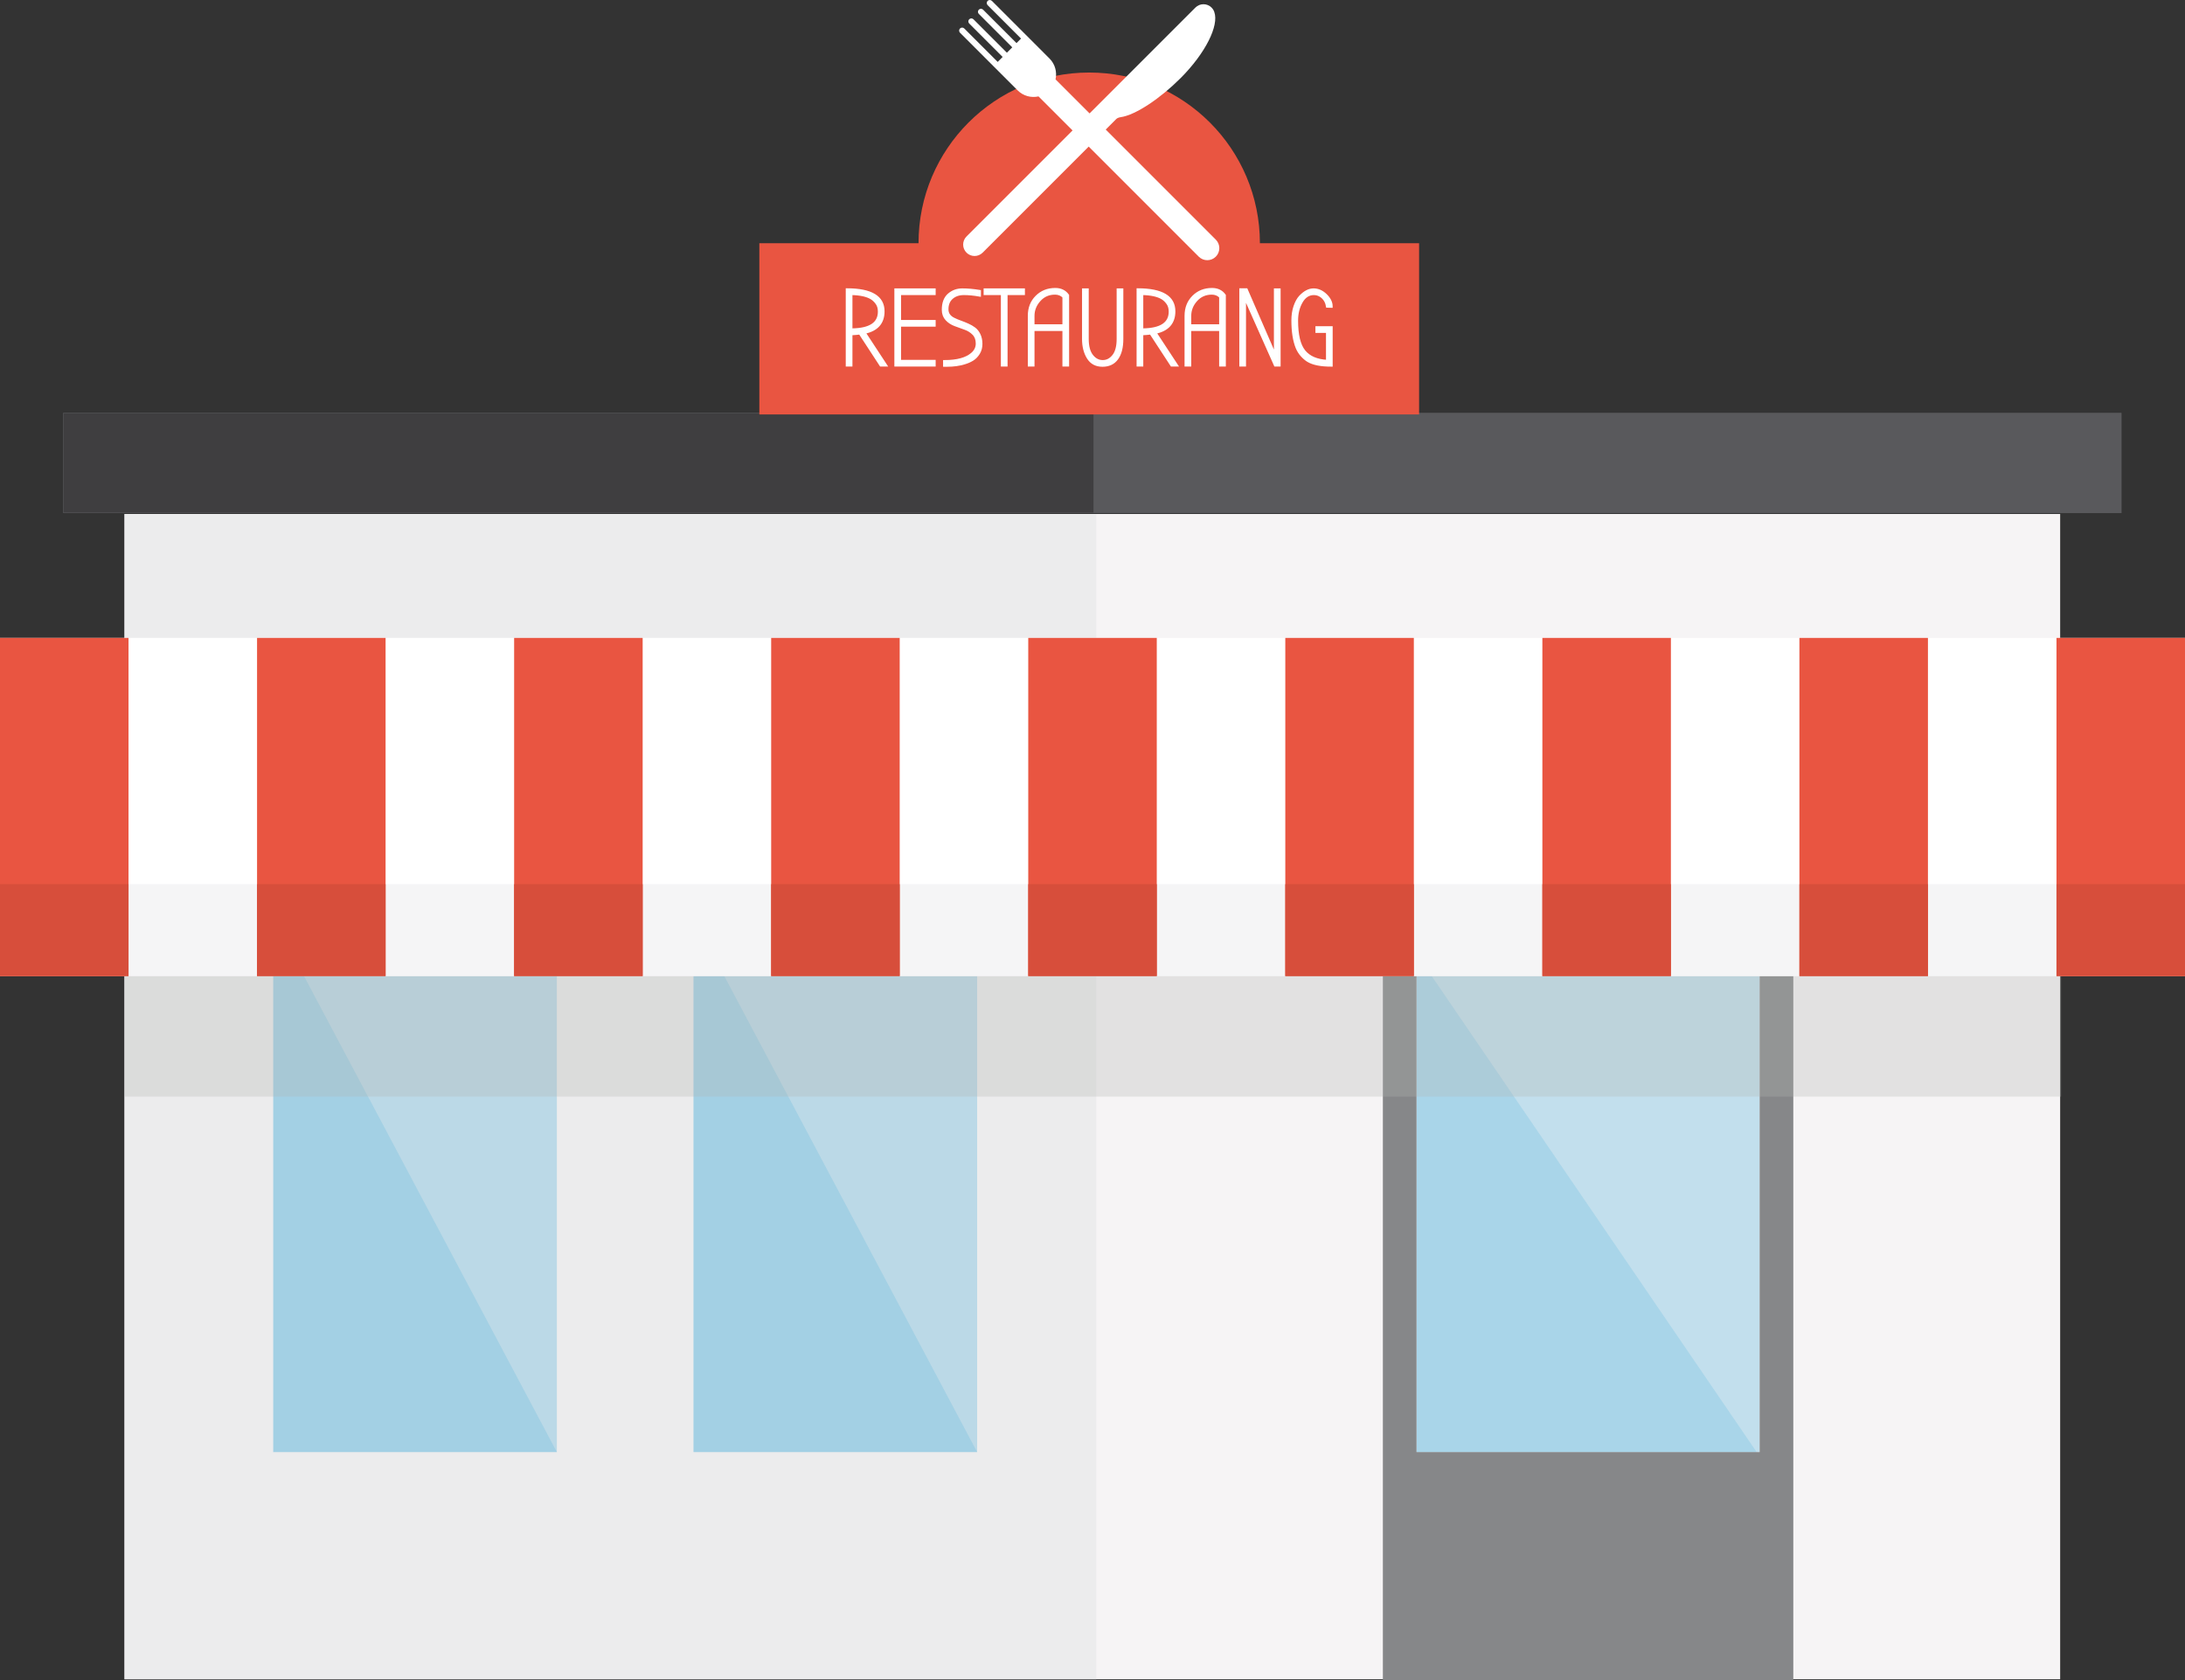 <?xml version="1.0" encoding="utf-8"?>
<!-- Generator: Adobe Illustrator 15.0.2, SVG Export Plug-In . SVG Version: 6.00 Build 0)  -->
<!DOCTYPE svg PUBLIC "-//W3C//DTD SVG 1.1//EN" "http://www.w3.org/Graphics/SVG/1.1/DTD/svg11.dtd">
<svg version="1.1" id="Lager_1" xmlns="http://www.w3.org/2000/svg" xmlns:xlink="http://www.w3.org/1999/xlink" x="0px" y="0px"
	 width="504.523px" height="387.947px" viewBox="0 0 504.523 387.947" enable-background="new 0 0 504.523 387.947"
	 xml:space="preserve">
<rect x="0" y="0" width="504.523" height="387.947" fill="#333333" stroke="none"/>
<g>
	
		<rect x="29.66" y="119.571" fill="#F6F4F5" stroke="#F6F4F5" stroke-width="1.803" stroke-miterlimit="10" width="445.135" height="267.229"/>
	
		<path opacity="0.9" fill="#A1887A" stroke="#A1887A" stroke-width="0.931" stroke-miterlimit="10" enable-background="new    " d="
		M319.309,304.626"/>
	
		<path opacity="0.9" fill="#A1887A" stroke="#A1887A" stroke-width="0.931" stroke-miterlimit="10" enable-background="new    " d="
		M340.441,304.21"/>
	
		<rect x="29.66" y="119.571" fill="#ECECED" stroke="#ECECED" stroke-width="1.803" stroke-miterlimit="10" width="222.568" height="267.229"/>
	
		<rect x="14.955" y="95.682" fill="#59595C" stroke="#59595C" stroke-width="0.739" stroke-miterlimit="10" width="474.549" height="22.412"/>
	
		<rect x="14.957" y="95.682" fill="#3F3E40" stroke="#3F3E40" stroke-width="0.522" stroke-miterlimit="10" width="237.273" height="22.412"/>
	<g>
		<g>
			<rect x="63.09" y="211.972" opacity="0.24" fill="#219AD4" enable-background="new    " width="65.492" height="123.281"/>
			<polygon opacity="0.15" fill="#219AD4" enable-background="new    " points="63.09,211.972 63.09,335.253 128.582,335.253 			"/>
		</g>
	</g>
	<rect x="327.076" y="220.223" opacity="0.24" fill="#219AD4" enable-background="new    " width="79.229" height="115.03"/>
	<polygon opacity="0.15" fill="#219AD4" enable-background="new    " points="327.078,220.223 327.08,336.267 406.307,336.267 	"/>
	<g>
		<rect x="160.135" y="211.972" opacity="0.24" fill="#219AD4" enable-background="new    " width="65.492" height="123.281"/>
		<polygon opacity="0.15" fill="#219AD4" enable-background="new    " points="160.135,211.972 160.135,335.253 225.627,335.253 		
			"/>
	</g>
	<path fill="#868789" d="M406.307,211.972h-79.229h-7.77v8.251v115.03l0,0v52.694h94.771v-51.682v-1.015V220.223v-8.251H406.307
		L406.307,211.972z M406.307,335.253h-79.229v-115.03h79.229V335.253z"/>
	<path opacity="0.93" fill="#C5DFE8" enable-background="new    " d="M252.393,207.261"/>
	<g>
		<rect y="147.28" fill="#FFFFFF" width="504.521" height="78.08"/>
		<rect y="204.138" fill="#F5F5F6" width="504.521" height="21.225"/>
		<rect x="474.848" y="147.28" fill="#E95541" width="29.676" height="78.08"/>
		<rect x="415.49" y="147.28" fill="#E95541" width="29.678" height="78.08"/>
		<rect x="356.139" y="147.28" fill="#E95541" width="29.676" height="78.08"/>
		<rect x="296.779" y="147.28" fill="#E95541" width="29.68" height="78.08"/>
		<rect x="237.426" y="147.28" fill="#E95541" width="29.676" height="78.08"/>
		<rect x="178.066" y="147.28" fill="#E95541" width="29.678" height="78.08"/>
		<rect x="118.715" y="147.28" fill="#E95541" width="29.676" height="78.08"/>
		<rect x="59.355" y="147.28" fill="#E95541" width="29.678" height="78.08"/>
		<rect y="147.28" fill="#E95541" width="29.678" height="78.08"/>
		<rect x="474.848" y="204.138" fill="#D74E3B" width="29.676" height="21.225"/>
		<rect x="415.49" y="204.138" fill="#D74E3B" width="29.678" height="21.225"/>
		<rect x="356.139" y="204.138" fill="#D74E3B" width="29.676" height="21.225"/>
		<rect x="296.779" y="204.138" fill="#D74E3B" width="29.68" height="21.225"/>
		<rect x="237.426" y="204.138" fill="#D74E3B" width="29.676" height="21.225"/>
		<rect x="178.066" y="204.138" fill="#D74E3B" width="29.678" height="21.225"/>
		<rect x="118.715" y="204.138" fill="#D74E3B" width="29.676" height="21.225"/>
		<rect x="59.355" y="204.138" fill="#D74E3B" width="29.678" height="21.225"/>
		<rect y="204.138" fill="#D74E3B" width="29.678" height="21.225"/>
	</g>
	<rect x="28.775" y="225.36" opacity="0.3" fill="#B2B4B3" enable-background="new    " width="447.139" height="27.828"/>
	<g>
		<g>
			<path fill="#E95541" d="M290.916,56.159c-0.002-21.769-17.645-39.413-39.412-39.413S212.09,34.393,212.09,56.159h-36.756v39.521
				h152.338V56.159H290.916z"/>
			<g>
				<path fill="#FFFFFF" stroke="#FFFFFF" stroke-width="0.622" stroke-miterlimit="10" d="M204.508,84.316h-1.119l-4.83-7.393
					c-0.613,0.086-1.295,0.141-2.039,0.174v7.219h-0.922V66.869c5.559,0.018,8.338,1.686,8.338,5.004
					c0,2.67-1.459,4.307-4.381,4.901L204.508,84.316z M196.52,76.104l0.246,0.021c4.168-0.062,6.25-1.461,6.25-4.181
					c0-0.763-0.178-1.396-0.533-1.903c-0.359-0.506-0.76-0.896-1.209-1.184c-1.062-0.664-2.646-1.01-4.754-1.045V76.104z"/>
				<path fill="#FFFFFF" stroke="#FFFFFF" stroke-width="0.622" stroke-miterlimit="10" d="M206.824,84.316V66.893h8.91v0.922
					h-7.99v6.373h7.99v0.92h-7.99v8.288h7.99v0.921H206.824L206.824,84.316z"/>
				<path fill="#FFFFFF" stroke="#FFFFFF" stroke-width="0.622" stroke-miterlimit="10" d="M224.496,81.679
					c0.744-0.646,1.119-1.436,1.119-2.365c0-0.928-0.268-1.67-0.809-2.229c-0.539-0.554-1.191-0.97-1.955-1.241
					c-0.762-0.272-1.527-0.552-2.299-0.834c-0.773-0.281-1.432-0.709-1.969-1.283c-0.537-0.57-0.807-1.308-0.807-2.201
					c0-1.559,0.434-2.721,1.305-3.484c0.873-0.763,1.914-1.146,3.125-1.146s2.537,0.117,3.982,0.349v0.921
					c-1.295-0.23-2.506-0.348-3.633-0.348c-1.131,0-2.055,0.316-2.777,0.944c-0.723,0.632-1.084,1.521-1.084,2.665
					c0,0.993,0.514,1.741,1.543,2.238c0.465,0.233,0.975,0.447,1.533,0.646c0.555,0.2,1.115,0.423,1.678,0.675
					c0.564,0.248,1.076,0.541,1.531,0.882c0.457,0.34,0.832,0.815,1.121,1.42c0.287,0.604,0.436,1.312,0.436,2.115
					c0,0.808-0.189,1.516-0.561,2.128c-0.375,0.614-0.832,1.096-1.379,1.443c-0.549,0.348-1.189,0.632-1.92,0.845
					c-1.178,0.368-2.506,0.549-3.982,0.549h-0.621v-0.919C221.029,83.446,223.168,82.855,224.496,81.679z"/>
				<path fill="#FFFFFF" stroke="#FFFFFF" stroke-width="0.622" stroke-miterlimit="10" d="M232.338,84.316h-0.922V67.814h-3.982
					v-0.922h8.91v0.922h-4.006V84.316z"/>
				<path fill="#FFFFFF" stroke="#FFFFFF" stroke-width="0.622" stroke-miterlimit="10" d="M246.547,68.188v16.129h-0.92v-8.213
					h-7.068v8.213h-0.922V72.918c0-1.794,0.572-3.262,1.719-4.404c1.143-1.146,2.58-1.718,4.307-1.718
					C244.922,66.794,245.885,67.261,246.547,68.188z M245.627,75.181v-6.646c-0.533-0.547-1.203-0.819-2.018-0.819
					c-1.461,0-2.666,0.528-3.619,1.593c-0.955,1.062-1.432,2.273-1.432,3.633v2.24H245.627L245.627,75.181z"/>
				<path fill="#FFFFFF" stroke="#FFFFFF" stroke-width="0.622" stroke-miterlimit="10" d="M257.922,82.763
					c-0.764,1.066-1.885,1.604-3.359,1.604s-2.576-0.588-3.311-1.769c-0.727-1.174-1.096-2.611-1.096-4.307V66.893h0.924v11.375
					c0,1.692,0.342,2.979,1.031,3.857c0.688,0.881,1.527,1.32,2.516,1.32c0.984,0,1.818-0.438,2.502-1.309
					c0.678-0.869,1.018-2.161,1.018-3.871V66.893h0.922v11.398C259.068,80.198,258.688,81.691,257.922,82.763z"/>
				<path fill="#FFFFFF" stroke="#FFFFFF" stroke-width="0.622" stroke-miterlimit="10" d="M271.664,84.316h-1.123l-4.828-7.393
					c-0.615,0.086-1.295,0.141-2.039,0.174v7.219h-0.922V66.869c5.559,0.018,8.336,1.686,8.336,5.004
					c0,2.67-1.459,4.307-4.379,4.901L271.664,84.316z M263.674,76.104l0.25,0.021c4.164-0.062,6.246-1.461,6.246-4.181
					c0-0.763-0.18-1.396-0.535-1.903c-0.357-0.506-0.76-0.896-1.205-1.184c-1.066-0.664-2.65-1.01-4.756-1.045V76.104z"/>
				<path fill="#FFFFFF" stroke="#FFFFFF" stroke-width="0.622" stroke-miterlimit="10" d="M282.738,68.188v16.129h-0.92v-8.213
					h-7.068v8.213h-0.922V72.918c0-1.794,0.572-3.262,1.719-4.404c1.143-1.146,2.58-1.718,4.305-1.718
					C281.111,66.794,282.076,67.261,282.738,68.188z M281.818,75.181v-6.646c-0.533-0.547-1.203-0.819-2.018-0.819
					c-1.461,0-2.666,0.528-3.621,1.593c-0.955,1.062-1.43,2.273-1.43,3.633v2.24H281.818L281.818,75.181z"/>
				<path fill="#FFFFFF" stroke="#FFFFFF" stroke-width="0.622" stroke-miterlimit="10" d="M287.395,68.462v15.854h-0.92V66.869
					h1.318l6.668,15.334V66.893h0.924v17.424h-0.924L287.395,68.462z"/>
				<path fill="#FFFFFF" stroke="#FFFFFF" stroke-width="0.622" stroke-miterlimit="10" d="M307.406,70.751l-0.92-0.023
					c-0.15-0.896-0.52-1.606-1.107-2.127c-0.59-0.524-1.25-0.785-1.979-0.785c-1.23,0-2.201,0.627-2.914,1.88
					c-0.715,1.251-1.066,2.692-1.066,4.318c0,3.303,0.564,5.655,1.701,7.067c1.137,1.41,2.926,2.184,5.365,2.313V76.55h-2.439
					v-0.924h3.359v8.715c-2.406,0-4.197-0.357-5.377-1.07c-0.463-0.281-0.932-0.68-1.404-1.194c-0.475-0.515-0.859-1.129-1.16-1.843
					c-0.645-1.611-0.969-3.691-0.969-6.25c0-1.207,0.164-2.296,0.498-3.258c0.33-0.961,0.746-1.709,1.242-2.24
					c1.014-1.062,2.033-1.594,3.061-1.594c1.031,0,1.971,0.416,2.824,1.244C306.979,68.97,307.406,69.841,307.406,70.751z"/>
			</g>
		</g>
		<g>
			<path fill="#FFFFFF" d="M257.73,27.498l-30.836,30.834c-1.029,1.03-2.699,1.029-3.727-0.001c-1.029-1.027-1.029-2.695,0-3.729
				l52.857-52.857c1.031-1.027,2.697-1.027,3.727,0c0.076,0.075,0.145,0.156,0.207,0.236c0.014,0.017,0.027,0.031,0.033,0.047
				c0.061,0.074,0.111,0.151,0.156,0.227c0.008,0.015,0.014,0.023,0.02,0.034c0.051,0.09,0.096,0.178,0.137,0.269
				c0.004,0.011,0.01,0.02,0.014,0.027c0.023,0.059,0.043,0.111,0.061,0.171c1.141,3.122-2.025,9.525-7.781,15.283
				c-4.646,4.646-10.379,8.539-13.859,9.015C258.74,27.054,258.109,27.12,257.73,27.498z"/>
			<path fill="#FFFFFF" d="M228.043,0.204c-0.271,0.271-0.271,0.71,0,0.981l7.719,7.718l-1.049,1.047l-7.717-7.717
				c-0.271-0.271-0.713-0.271-0.982,0c-0.273,0.271-0.271,0.713,0,0.98l7.719,7.718l-1.24,1.237l-7.717-7.717
				c-0.27-0.271-0.709-0.271-0.982,0c-0.271,0.271-0.271,0.711,0.002,0.982l7.715,7.715l-1.141,1.145l-7.719-7.719
				c-0.271-0.27-0.711-0.27-0.982,0.002c-0.271,0.272-0.271,0.711,0,0.983l7.715,7.716l0.15,0.149l5.439,5.439
				c1.309,1.31,3.139,1.77,4.82,1.394l37.004,37.002c1.086,1.086,2.846,1.087,3.934,0.003c1.086-1.087,1.086-2.851,0-3.938
				l-37.004-37.001c0.373-1.681-0.088-3.511-1.395-4.814l-5.439-5.443l-0.15-0.148l-7.717-7.717
				C228.754-0.066,228.316-0.068,228.043,0.204z"/>
		</g>
	</g>
</g>
</svg>
